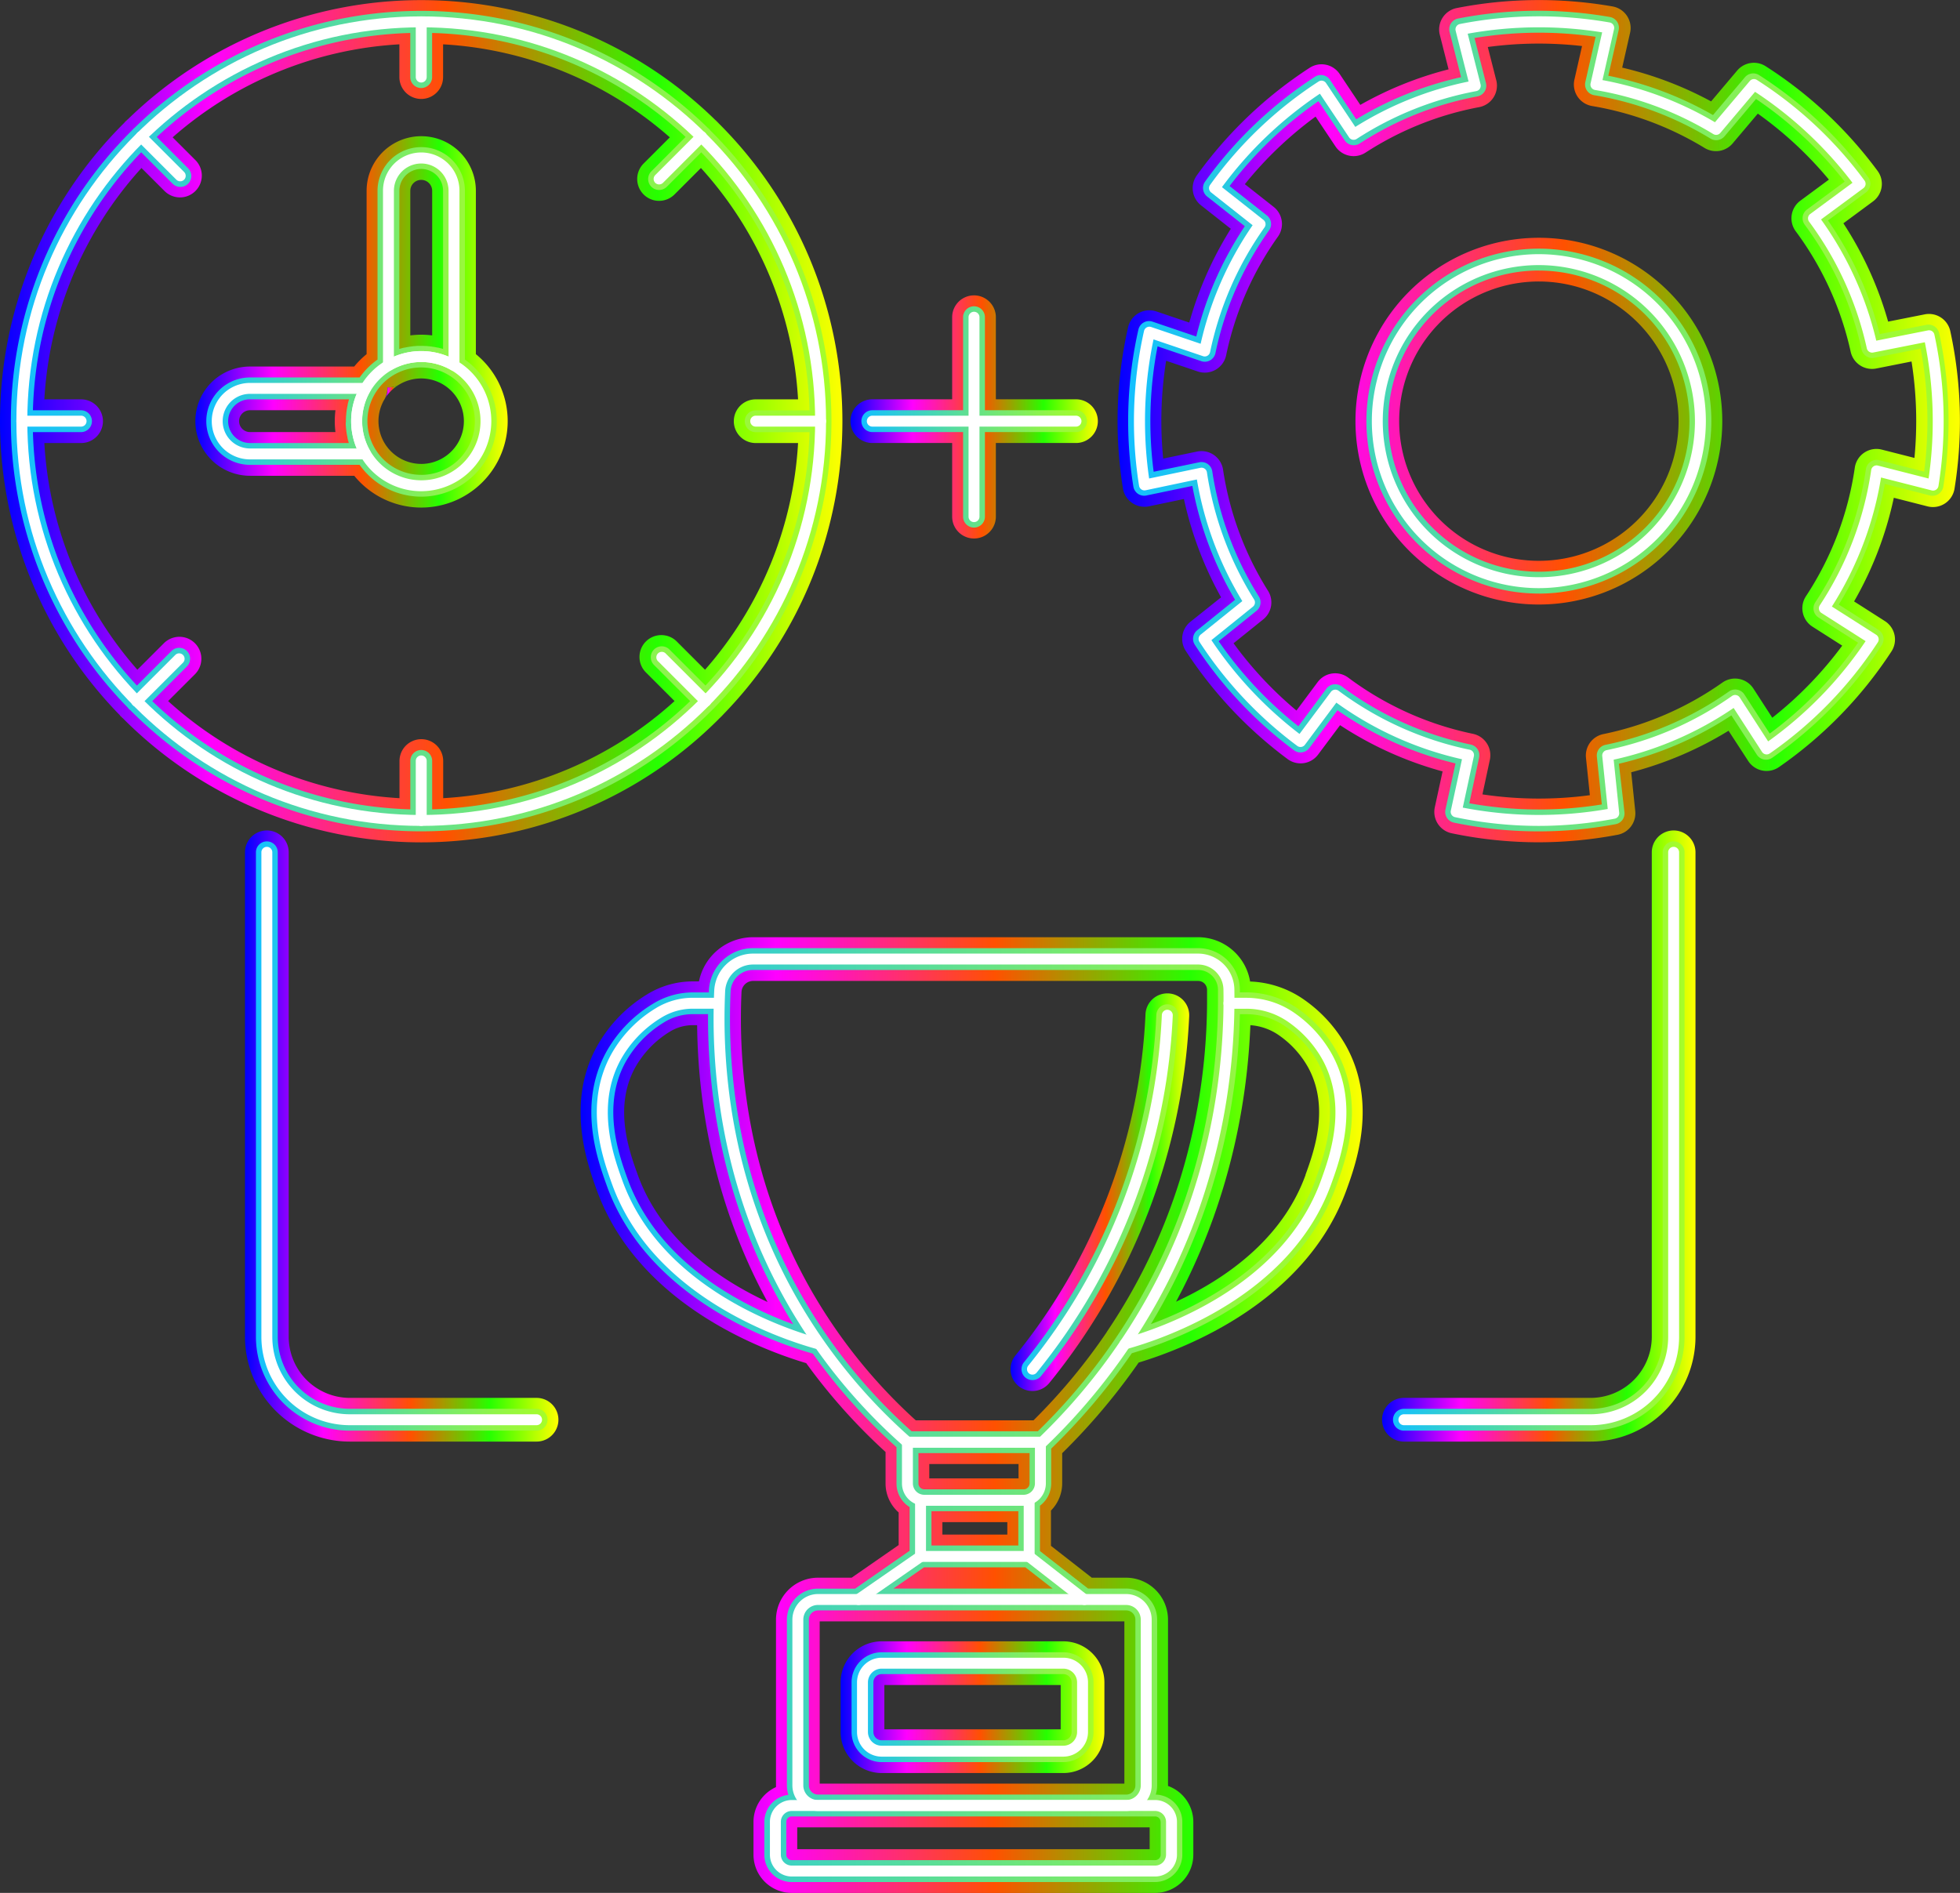 <svg xmlns="http://www.w3.org/2000/svg" xmlns:xlink="http://www.w3.org/1999/xlink" width="896.96" height="866.41" viewBox="0 0 896.96 866.41"><rect x="0" y="0" width="896.96" height="866.41" fill="#333333" stroke="none"/><defs><linearGradient id="a" x1="569.59" y1="764.35" x2="955.12" y2="764.35" gradientUnits="userSpaceOnUse"><stop offset="0" stop-color="blue"/><stop offset="0.25" stop-color="#f0f"/><stop offset="0.53" stop-color="#ff5100"/><stop offset="0.78" stop-color="#26ff00"/><stop offset="1" stop-color="#ff0"/></linearGradient><linearGradient id="b" x1="1081.02" y1="764.36" x2="1466.55" y2="764.36" xlink:href="#a"/><linearGradient id="c" x1="898.79" y1="899.53" x2="900.52" y2="899.53" xlink:href="#a"/><linearGradient id="d" x1="626.27" y1="627.07" x2="628.06" y2="627.07" xlink:href="#a"/><linearGradient id="e" x1="624.19" y1="899.52" x2="625.91" y2="899.52" xlink:href="#a"/><linearGradient id="f" x1="896.65" y1="627.07" x2="898.44" y2="627.07" xlink:href="#a"/><linearGradient id="g" x1="745.51" y1="750.95" x2="752.45" y2="750.95" xlink:href="#a"/><linearGradient id="h" x1="659" y1="718.93" x2="801.93" y2="718.93" xlink:href="#a"/><linearGradient id="i" x1="681.71" y1="1091.57" x2="825.14" y2="1091.57" xlink:href="#a"/><linearGradient id="j" x1="1202.07" y1="1091.57" x2="1345.5" y2="1091.57" xlink:href="#a"/><linearGradient id="k" x1="835.28" y1="1219.29" x2="1193.2" y2="1219.29" xlink:href="#a"/><linearGradient id="l" x1="954.29" y1="1353" x2="1075" y2="1353" xlink:href="#a"/><linearGradient id="m" x1="1032.07" y1="1117.29" x2="1113.79" y2="1117.29" xlink:href="#a"/><linearGradient id="n" x1="958.79" y1="762.43" x2="1072" y2="762.43" xlink:href="#a"/><linearGradient id="o" x1="895.49" y1="896.02" x2="896.69" y2="896.02" gradientUnits="userSpaceOnUse"><stop offset="0" stop-color="#13c0ff"/><stop offset="0.18" stop-color="#31cdd3"/><stop offset="0.58" stop-color="#70e678"/><stop offset="0.87" stop-color="#97f73f"/><stop offset="1" stop-color="#a6fd29"/></linearGradient><linearGradient id="p" x1="630.1" y1="630.64" x2="631.25" y2="630.64" xlink:href="#o"/><linearGradient id="q" x1="628.01" y1="896.04" x2="629.28" y2="896.04" xlink:href="#o"/><linearGradient id="r" x1="893.4" y1="630.64" x2="894.66" y2="630.64" xlink:href="#o"/><linearGradient id="s" x1="739.41" y1="754.57" x2="740.28" y2="754.57" xlink:href="#o"/><linearGradient id="t" x1="574.59" y1="764.35" x2="950.12" y2="764.35" xlink:href="#o"/><linearGradient id="u" x1="1086.02" y1="764.36" x2="1461.55" y2="764.36" xlink:href="#o"/><linearGradient id="v" x1="963.79" y1="762.43" x2="1067" y2="762.43" xlink:href="#o"/><linearGradient id="w" x1="664" y1="718.93" x2="796.93" y2="718.93" xlink:href="#o"/><linearGradient id="x" x1="686.71" y1="1091.57" x2="820.14" y2="1091.57" xlink:href="#o"/><linearGradient id="y" x1="1207.07" y1="1091.57" x2="1340.5" y2="1091.57" xlink:href="#o"/><linearGradient id="z" x1="840.21" y1="1219.29" x2="1188.27" y2="1219.29" xlink:href="#o"/><linearGradient id="aa" x1="959.29" y1="1353" x2="1070" y2="1353" xlink:href="#o"/><linearGradient id="ab" x1="1037.07" y1="1117.29" x2="1108.79" y2="1117.29" xlink:href="#o"/></defs><path d="M898.44,628l-1.79-1.76a192.46,192.46,0,0,0-268.59,0L626.27,628a192.47,192.47,0,0,0-2.08,270.7c.57.59,1.14,1.17,1.72,1.75h0a192.48,192.48,0,0,0,272.86,0h0c.58-.58,1.15-1.16,1.73-1.76A192.47,192.47,0,0,0,898.44,628Zm-6.18,250.17-12.83-12.83a10,10,0,1,0-14.14,14.14l13,13a172.12,172.12,0,0,1-105.88,44.45v-17a10,10,0,0,0-20,0v17a172.12,172.12,0,0,1-105.89-44.45l12.27-12.26A10,10,0,1,0,644.6,866l-12.15,12.14a171.93,171.93,0,0,1-42.57-103.76H606.7a10,10,0,0,0,0-20H589.88a172,172,0,0,1,44.45-105.89L645,659.14A10,10,0,0,0,659.14,645l-10.55-10.55a171.93,171.93,0,0,1,103.77-42.57v15a10,10,0,0,0,20,0v-15a171.93,171.93,0,0,1,103.76,42.57l-12,12a10,10,0,0,0,14.15,14.14l12.09-12.1a172.12,172.12,0,0,1,44.45,105.89h-19.4a10,10,0,0,0,0,20h19.4A172,172,0,0,1,892.26,878.12Z" transform="translate(-569.59 -571.59)" fill="url(#a)"/><path d="M1273.79,957.12a194,194,0,0,1-39.87-4.13,10,10,0,0,1-7.71-11.91l3.56-16.4a164.16,164.16,0,0,1-46.92-21.16L1172.78,917a10,10,0,0,1-14,2,193,193,0,0,1-46.57-49.53,10,10,0,0,1,2.11-13.25L1128.39,845a164.41,164.41,0,0,1-17-45l-16,3.34a10,10,0,0,1-11.91-8.2,194.39,194.39,0,0,1,2.36-73.74,10,10,0,0,1,13-7.24l15,5.08a163.61,163.61,0,0,1,19-42.93l-13.63-10.74a10,10,0,0,1-1.93-13.69,193,193,0,0,1,51.63-49.25,10,10,0,0,1,13.77,2.84l9.43,14.13a164,164,0,0,1,40.39-16.27l-4-15.78a10,10,0,0,1,7.75-12.28,195.64,195.64,0,0,1,71.32-.73,10,10,0,0,1,8,12.06l-3.61,15.94A164.4,164.4,0,0,1,1352.65,618l11.93-14.12a10,10,0,0,1,13-2,192.78,192.78,0,0,1,51.24,47.92,10,10,0,0,1-2.1,14l-13.54,10a163.65,163.65,0,0,1,20.48,45l16.73-3.32a10,10,0,0,1,11.72,7.68,194.37,194.37,0,0,1,1.93,72.12,10,10,0,0,1-12.34,8.09l-15.44-3.94a163.7,163.7,0,0,1-18.18,47.44l14.09,9a10,10,0,0,1,3,13.91,192.58,192.58,0,0,1-51.44,52.9,10,10,0,0,1-14.1-2.77l-9-13.84a164.34,164.34,0,0,1-44.54,19l1.84,17.76a10,10,0,0,1-8.09,10.86A195.32,195.32,0,0,1,1273.79,957.12ZM1248,935.2a175.6,175.6,0,0,0,49.16.36l-1.78-17.13a10,10,0,0,1,7.94-10.83A144.83,144.83,0,0,0,1357.84,884a10,10,0,0,1,14.15,2.74l8.66,13.37a172.72,172.72,0,0,0,32-33l-13.61-8.68a10,10,0,0,1-3-13.92,144.38,144.38,0,0,0,22.37-58.87,10,10,0,0,1,12.37-8.25l14.92,3.8c.54-5.58.81-11.23.81-16.87a174.71,174.71,0,0,0-2.14-27.27l-16.14,3.21a10,10,0,0,1-11.71-7.65,144.67,144.67,0,0,0-25.14-55.15,10,10,0,0,1,2.1-14l13.07-9.66a172.29,172.29,0,0,0-32.53-30.2l-11.51,13.63a10,10,0,0,1-12.84,2.09,144.9,144.9,0,0,0-51.49-19.2,10,10,0,0,1-8.09-12.07l3.49-15.38a174.84,174.84,0,0,0-43.13.43l3.88,15.23a10,10,0,0,1-7.84,12.3,144.48,144.48,0,0,0-52,20.82,10,10,0,0,1-13.75-2.85l-9.1-13.64a172.78,172.78,0,0,0-32.37,30.93l13.16,10.37a10,10,0,0,1,2,13.63,144.34,144.34,0,0,0-23.71,54.3,10,10,0,0,1-13,7.43l-14.47-4.9a173.73,173.73,0,0,0-2.19,27.59c0,5.74.28,11.5.85,17.19l15.46-3.22a10,10,0,0,1,11.93,8.28A144.64,144.64,0,0,0,1149.87,842a10,10,0,0,1-2.2,13.11l-13.57,10.92a173.25,173.25,0,0,0,28.79,30.79l9.72-13.05a10,10,0,0,1,14-2,144.66,144.66,0,0,0,57.06,25.71,10,10,0,0,1,7.72,11.91Zm25.84-86.91a83.93,83.93,0,1,1,83.92-83.93A84,84,0,0,1,1273.79,848.29Zm0-147.86a63.93,63.93,0,1,0,63.92,63.93A64,64,0,0,0,1273.79,700.43Z" transform="translate(-569.59 -571.59)" fill="url(#b)"/><path d="M900.52,898.65a9,9,0,0,1-.87,1,8.82,8.82,0,0,1-.86.76C899.37,899.83,899.94,899.25,900.52,898.65Z" transform="translate(-569.59 -571.59)" fill="url(#c)"/><path d="M628.06,626.19,626.27,628a9.48,9.48,0,0,1,.79-.89A9,9,0,0,1,628.06,626.19Z" transform="translate(-569.59 -571.59)" fill="url(#d)"/><path d="M625.91,900.4a9.92,9.92,0,0,1-.85-.75,9,9,0,0,1-.87-1C624.76,899.24,625.33,899.82,625.91,900.4Z" transform="translate(-569.59 -571.59)" fill="url(#e)"/><path d="M898.44,628l-1.79-1.76a9,9,0,0,1,1,.87A9.48,9.48,0,0,1,898.44,628Z" transform="translate(-569.59 -571.59)" fill="url(#f)"/><path d="M746.86,748.86a10,10,0,0,1-1.35,5.55,19.58,19.58,0,0,1,6.94-6.92A10,10,0,0,1,746.86,748.86Zm0,0a10,10,0,0,1-1.35,5.55,19.58,19.58,0,0,1,6.94-6.92A10,10,0,0,1,746.86,748.86Zm0,0a10,10,0,0,1-1.35,5.55,19.58,19.58,0,0,1,6.94-6.92A10,10,0,0,1,746.86,748.86Z" transform="translate(-569.59 -571.59)" fill="url(#g)"/><path d="M787.36,733.69V658.93a25,25,0,0,0-50,0v74.76a40,40,0,0,0-5.67,5.67H684a25,25,0,0,0,0,50h47.71a39.56,39.56,0,1,0,55.65-55.67Zm-64.25,35.67H684a5,5,0,0,1,0-10h39.11a39.22,39.22,0,0,0,0,10Zm34.25-110.43a5,5,0,0,1,10,0v66.18a39.22,39.22,0,0,0-10,0Zm5,125a19.64,19.64,0,0,1-16.87-9.66,19.57,19.57,0,0,1-1.09-17.69c.15-.34.3-.67.46-1s.41-.77.63-1.14l0,0a10,10,0,0,0,1.35-5.55,10,10,0,0,0,5.59-1.37,19.57,19.57,0,0,1,17.69-1.09c.34.15.67.3,1,.46s.77.41,1.14.63l0,0a19.57,19.57,0,0,1-9.94,36.42Z" transform="translate(-569.59 -571.59)" fill="url(#h)"/><path d="M815.14,1231.43h-85.5a48,48,0,0,1-47.93-47.93V961.71a10,10,0,0,1,20,0V1183.5a28,28,0,0,0,27.93,27.93h85.5a10,10,0,1,1,0,20Z" transform="translate(-569.59 -571.59)" fill="url(#i)"/><path d="M1297.57,1231.43h-85.5a10,10,0,0,1,0-20h85.5a28,28,0,0,0,27.93-27.93V961.71a10,10,0,0,1,20,0V1183.5A48,48,0,0,1,1297.57,1231.43Z" transform="translate(-569.59 -571.59)" fill="url(#j)"/><path d="M1185.86,1050.8a63.89,63.89,0,0,0-19.06-21.34,45.86,45.86,0,0,0-25.12-8.61,24.22,24.22,0,0,0-23.8-20.28H914.25a25.27,25.27,0,0,0-24.8,20.22h-2.61a39.92,39.92,0,0,0-21.21,6,64.6,64.6,0,0,0-23,24c-14.17,26.07-4.22,53.62,0,65.38,18.76,52,75,73.13,95.9,79.35a265.53,265.53,0,0,0,36.32,40.67v14.4a17.66,17.66,0,0,0,6,13.28v14.92l-21.52,14.94H943.93a19.24,19.24,0,0,0-19.22,19.22v75.86c0,.26,0,.51,0,.77a17.5,17.5,0,0,0-10.3,15.94v15a17.52,17.52,0,0,0,17.5,17.5h166.28a17.52,17.52,0,0,0,17.5-17.5v-15a17.53,17.53,0,0,0-11.58-16.47,1.93,1.93,0,0,0,0-.24v-75.86a19.24,19.24,0,0,0-19.21-19.22h-15.68l-18.68-14.59V1263a17.66,17.66,0,0,0,5.14-12.47v-13.79a291.2,291.2,0,0,0,35-41.48c21.52-6.5,76.62-27.78,95.14-79.12C1190.08,1104.42,1200,1076.86,1185.86,1050.8Zm-324.4,58.56c-3.9-10.78-11.15-30.86-1.27-49a45.08,45.08,0,0,1,16-16.59,20,20,0,0,1,10.6-2.94h1.83c.36,34.55,7.07,80.48,32.23,126.71C899.34,1157.54,872.35,1139.54,861.46,1109.36ZM1095.71,1418H934.43v-10h161.28Zm-11.57-104.29V1388H944.71v-74.29Zm-89.28-65.42v-6.58h40.85v6.58Zm35.71,20V1274h-29.71v-5.71Zm45.48-87,0,.06a269.63,269.63,0,0,1-33.51,40.36H988.68A243.66,243.66,0,0,1,939.59,1160c-28.11-50.48-32.19-100.92-30.66-134.34a5.32,5.32,0,0,1,5.32-5.08h203.63a4.1,4.1,0,0,1,4.1,4c0,2,0,4.1,0,6.25-.2,31.2-5.76,75.85-29.07,121.81A264,264,0,0,1,1076.05,1181.29Zm91-71.9c-10.86,30.09-37.73,48.07-59.25,58,1-1.91,2-3.83,3-5.77,22.66-44.67,29.7-88.13,31-120.78a25.91,25.91,0,0,1,13.34,4.8,44.12,44.12,0,0,1,13.17,14.66C1178.16,1078.52,1170.92,1098.6,1167,1109.39Z" transform="translate(-569.59 -571.59)" fill="url(#k)"/><path d="M1056.21,1383.14H973.07a18.8,18.8,0,0,1-18.78-18.78v-22.72a18.8,18.8,0,0,1,18.78-18.78h83.14a18.8,18.8,0,0,1,18.79,18.78v22.72A18.8,18.8,0,0,1,1056.21,1383.14Zm-81.92-20H1055v-20.28H974.29Z" transform="translate(-569.59 -571.59)" fill="url(#l)"/><path d="M1042.07,1208.29a10,10,0,0,1-7.76-16.31,266.57,266.57,0,0,0,59.49-156.15,10,10,0,1,1,20,.92,286.55,286.55,0,0,1-64,167.84A10,10,0,0,1,1042.07,1208.29Z" transform="translate(-569.59 -571.59)" fill="url(#m)"/><path d="M1072,764.36a10,10,0,0,1-10,10h-36.67v33.71a10,10,0,1,1-20,0V774.36H968.79a10,10,0,0,1,0-20h36.54V716.79a10,10,0,1,1,20,0v37.57H1062A10,10,0,0,1,1072,764.36Z" transform="translate(-569.59 -571.59)" fill="url(#n)"/><path d="M896.69,895.41a4.23,4.23,0,0,1-.58.7,3.8,3.8,0,0,1-.62.52Z" transform="translate(-569.59 -571.59)" fill="url(#o)"/><path d="M631.25,630.07l-1.15,1.13a4,4,0,0,1,.5-.6A3.59,3.59,0,0,1,631.25,630.07Z" transform="translate(-569.59 -571.59)" fill="url(#p)"/><path d="M629.28,896.68A4.64,4.64,0,0,1,628,895.4C628.43,895.83,628.85,896.26,629.28,896.68Z" transform="translate(-569.59 -571.59)" fill="url(#q)"/><path d="M894.66,631.26,893.4,630a4.52,4.52,0,0,1,.72.59A4.11,4.11,0,0,1,894.66,631.26Z" transform="translate(-569.59 -571.59)" fill="url(#r)"/><path d="M739.41,755.57c.26-.68.55-1.35.87-2C740,754.22,739.67,754.89,739.41,755.57Zm0,0c.26-.68.55-1.35.87-2C740,754.22,739.67,754.89,739.41,755.57Z" transform="translate(-569.59 -571.59)" fill="url(#s)"/><path d="M894.66,631.26,893.4,630a187.44,187.44,0,0,0-262.12,0s0,0,0,0l-1.15,1.13,0,0A187.45,187.45,0,0,0,628,895.4c.42.43.84.86,1.27,1.28l0,0a187.44,187.44,0,0,0,266.17-.05l0,0,1.2-1.22h0a187.44,187.44,0,0,0-2-264.14Zm-2.21,254.12-16.56-16.56a5,5,0,0,0-7.07,7.07l16.62,16.62a177.19,177.19,0,0,1-118.08,49.54V919.88a5,5,0,0,0-10,0v22.17a177.19,177.19,0,0,1-118.08-49.54l15.92-15.93a5,5,0,0,0-7.07-7.07l-15.87,15.87a177.12,177.12,0,0,1-47.6-116h22a5,5,0,0,0,0-10h-22a177.16,177.16,0,0,1,49.55-118.08l14.33,14.33a5,5,0,1,0,7.07-7.07l-14.27-14.27a177.08,177.08,0,0,1,116-47.61v20.2a5,5,0,0,0,10,0v-20.2a177.12,177.12,0,0,1,116,47.6L867.68,650a5,5,0,0,0,7.07,7.08l15.76-15.76a177.19,177.19,0,0,1,49.54,118.08H915.43a5,5,0,0,0,0,10h24.62A177.12,177.12,0,0,1,892.45,885.38Z" transform="translate(-569.59 -571.59)" fill="url(#t)"/><path d="M1273.79,952.12a188.27,188.27,0,0,1-38.84-4,5,5,0,0,1-3.86-6l4.58-21.1a159.35,159.35,0,0,1-54-24.34L1168.77,914a5,5,0,0,1-7,1,187.84,187.84,0,0,1-45.37-48.25,5,5,0,0,1,1-6.62l17.39-14a159.22,159.22,0,0,1-19.54-52.12l-21,4.37a5,5,0,0,1-6-4.11,189.41,189.41,0,0,1,2.31-71.82,5,5,0,0,1,6.48-3.63l20,6.8a159,159,0,0,1,22.22-50.49l-17.2-13.55a5,5,0,0,1-1-6.85,187.62,187.62,0,0,1,50.3-48,5,5,0,0,1,6.88,1.41l12,18.06a159,159,0,0,1,48-19.28l-5.27-20.71a5,5,0,0,1,3.88-6.14,190.47,190.47,0,0,1,69.48-.7,4.93,4.93,0,0,1,3.29,2.15,5,5,0,0,1,.72,3.88l-4.73,20.85a159.64,159.64,0,0,1,47.91,18l14.58-17.28a5,5,0,0,1,6.52-1,187.74,187.74,0,0,1,49.91,46.69,5,5,0,0,1-1,7l-17.39,12.84a159.22,159.22,0,0,1,23.69,52l21.32-4.23a5,5,0,0,1,5.86,3.84,189.66,189.66,0,0,1,1.88,70.25,5,5,0,0,1-6.18,4l-20.55-5.25a159,159,0,0,1-21.08,55.2l18.18,11.58a5,5,0,0,1,1.49,7,187.63,187.63,0,0,1-50.11,51.53,5,5,0,0,1-3.81.81,5,5,0,0,1-3.24-2.19l-11.66-18a159.56,159.56,0,0,1-51.47,22.13L1313,943.4a5,5,0,0,1-4,5.43A189.6,189.6,0,0,1,1273.79,952.12ZM1242,939.27a180.16,180.16,0,0,0,60.63.53l-2.27-21.88a5,5,0,0,1,4-5.42,149.71,149.71,0,0,0,56.44-24.4,5,5,0,0,1,7.08,1.37l11.59,17.89a177.54,177.54,0,0,0,40.42-41.59l-18.06-11.51a5,5,0,0,1-1.49-7,149.26,149.26,0,0,0,23.14-60.89,5,5,0,0,1,6.18-4.13l20.48,5.22a179.86,179.86,0,0,0-1.6-56.3l-21.17,4.2a5,5,0,0,1-5.85-3.82,149.63,149.63,0,0,0-26-57.05,5,5,0,0,1,1-7l17.27-12.76a177.93,177.93,0,0,0-40.58-37.83l-14.45,17.12a5,5,0,0,1-6.42,1,149.64,149.64,0,0,0-53.26-19.86,5,5,0,0,1-4-6l4.71-20.73a180.37,180.37,0,0,0-55.42.56l5.24,20.59a5,5,0,0,1-3.93,6.14,149.5,149.5,0,0,0-53.83,21.54,5,5,0,0,1-6.88-1.42l-12-17.93a177.91,177.91,0,0,0-40.68,38.83l17.07,13.45a5,5,0,0,1,1,6.82,149.48,149.48,0,0,0-24.53,56.17,5,5,0,0,1-6.5,3.72l-20-6.78a179.71,179.71,0,0,0-1.79,57.4l20.83-4.33a5,5,0,0,1,6,4.14,149.7,149.7,0,0,0,21.33,57.31,5,5,0,0,1-1.1,6.55L1127.3,865.1a178,178,0,0,0,36.48,38.9l12.84-17.22a5,5,0,0,1,7-1,149.76,149.76,0,0,0,59,26.6,5,5,0,0,1,3.86,5.95Zm31.84-96a78.93,78.93,0,1,1,78.92-78.93A79,79,0,0,1,1273.79,843.29Zm0-147.86a68.93,68.93,0,1,0,68.92,68.93A69,69,0,0,0,1273.79,695.43Z" transform="translate(-569.59 -571.59)" fill="url(#u)"/><path d="M1067,764.36a5,5,0,0,1-5,5h-41.67v38.71a5,5,0,0,1-10,0V769.36H968.79a5,5,0,0,1,0-10h41.54V716.79a5,5,0,0,1,10,0v42.57H1062A5,5,0,0,1,1067,764.36Z" transform="translate(-569.59 -571.59)" fill="url(#v)"/><path d="M782.36,736.18V658.93a20,20,0,0,0-40,0v77.24a34.39,34.39,0,0,0-8.18,8.19H684a20,20,0,0,0,0,40h50.17a34.56,34.56,0,1,0,48.19-48.18Zm-54.55,29.34c0,.38,0,.77.06,1.15s0,.48.06.72,0,.45.06.67.07.63.12,1,.08.58.13.87.11.7.18,1,.11.58.18.86a1.42,1.42,0,0,0,0,.22c.08.38.18.76.28,1.14s.19.72.3,1.07a.83.83,0,0,0,0,.15H684a10,10,0,0,1,0-20h45.27a.83.83,0,0,0,0,.15c-.11.35-.21.71-.3,1.07s-.2.76-.28,1.14a1.42,1.42,0,0,0,0,.22c-.07.28-.13.57-.18.86s-.08.39-.11.58,0,.3-.07.46-.1.58-.13.87-.09.63-.12.95,0,.45-.06.67,0,.48-.06.72,0,.77-.06,1.15,0,.77,0,1.16S727.8,765.14,727.81,765.52Zm24.55-106.59a10,10,0,0,1,20,0v72.34l-.15,0c-.35-.11-.71-.21-1.07-.3s-.76-.2-1.14-.28l-.22,0c-.28-.07-.57-.13-.86-.18l-.58-.11-.46-.07c-.29,0-.58-.1-.87-.13s-.63-.09-1-.12-.45,0-.67-.06l-.72-.06c-.38,0-.77,0-1.15-.06l-1.16,0-1.16,0c-.38,0-.77,0-1.15.06l-.72.06c-.22,0-.45,0-.67.06s-.63.07-.95.12-.58.08-.87.13l-.46.07-.58.11c-.29.05-.58.11-.86.18l-.22,0c-.38.08-.76.18-1.14.28s-.72.19-1.07.3l-.15,0Zm10,130a24.58,24.58,0,0,1-23-33.36c.26-.68.55-1.35.87-2s.58-1.13.9-1.67h0a24.59,24.59,0,0,1,30-10.48,22.23,22.23,0,0,1,2.23,1c.24.12.49.24.73.38l.71.41a24.57,24.57,0,0,1-12.46,45.74Z" transform="translate(-569.59 -571.59)" fill="url(#w)"/><path d="M815.14,1226.43h-85.5a43,43,0,0,1-42.93-42.93V961.71a5,5,0,0,1,10,0V1183.5a33,33,0,0,0,32.93,32.93h85.5a5,5,0,1,1,0,10Z" transform="translate(-569.59 -571.59)" fill="url(#x)"/><path d="M1297.57,1226.43h-85.5a5,5,0,0,1,0-10h85.5a33,33,0,0,0,32.93-32.93V961.71a5,5,0,0,1,10,0V1183.5A43,43,0,0,1,1297.57,1226.43Z" transform="translate(-569.59 -571.59)" fill="url(#y)"/><path d="M1181.46,1053.18a58.71,58.71,0,0,0-17.58-19.66,41,41,0,0,0-24.11-7.71H1137c0-.5,0-1,0-1.49a19.16,19.16,0,0,0-19.1-18.75H914.25A20.29,20.29,0,0,0,894,1025c0,.27,0,.55,0,.83h-7.07a34.94,34.94,0,0,0-18.56,5.23A59.86,59.86,0,0,0,847,1053.16c-13.09,24.09-4,49.22.34,61.3,18.48,51.19,75.41,71.36,94.23,76.71A261.19,261.19,0,0,0,979.86,1234v16.62a12.7,12.7,0,0,0,6,10.79v20l-24.94,17.33h-17a14.24,14.24,0,0,0-14.22,14.22v75.86a14,14,0,0,0,.67,4.31,12.51,12.51,0,0,0-11,12.4v15a12.52,12.52,0,0,0,12.5,12.5h166.28a12.51,12.51,0,0,0,12.5-12.5v-15A12.5,12.5,0,0,0,1098.5,1393a14,14,0,0,0,.64-4.22v-75.86a14.23,14.23,0,0,0-14.21-14.22h-17.41l-22-17.15v-20.78a12.7,12.7,0,0,0,5.14-10.21v-15.91a285.16,285.16,0,0,0,36.88-43.66c19.49-5.65,75.29-25.93,93.54-76.52C1185.49,1102.41,1194.56,1077.28,1181.46,1053.18Zm-324.71,57.88c-3.86-10.7-11.9-33-1-53.13a49.8,49.8,0,0,1,17.79-18.43,24.87,24.87,0,0,1,13.25-3.71h6.83c-.25,34.94,5.9,83.16,32.82,131.5q3,5.31,6.16,10.46C909.76,1169.39,870.77,1149.9,856.75,1111.06Zm244,294.44v15a2.5,2.5,0,0,1-2.5,2.5H931.93a2.5,2.5,0,0,1-2.5-2.5v-15a2.5,2.5,0,0,1,2.5-2.5h166.28A2.5,2.5,0,0,1,1100.71,1405.5Zm-15.78-96.79a4.22,4.22,0,0,1,4.21,4.22v75.86a4.22,4.22,0,0,1-4.21,4.21h-141a4.22,4.22,0,0,1-4.22-4.21v-75.86a4.22,4.22,0,0,1,4.22-4.22Zm-33.65-10H978.44l14-9.71h46.42Zm-58.71-45.42a2.71,2.71,0,0,1-2.71-2.72v-13.86h50.85v13.86a2.71,2.71,0,0,1-2.71,2.72Zm43,10V1279H995.86v-15.71Zm9-36.58H986.76a248.35,248.35,0,0,1-51.53-64.29c-28.69-51.5-32.85-102.93-31.29-137a10.3,10.3,0,0,1,10.31-9.85h203.63a9.12,9.12,0,0,1,9.1,8.91c0,2,0,4.15,0,6.33-.2,31.76-5.86,77.24-29.61,124.07A273.08,273.08,0,0,1,1044.54,1226.71Zm127.19-115.62c-14,38.63-52.6,58.12-75.53,66.56q5.4-8.93,10.12-18.24c23.41-46.16,29.86-91,30.62-123.6h2.83a31.12,31.12,0,0,1,18.27,5.82,49,49,0,0,1,14.64,16.33C1183.63,1078.11,1175.59,1100.38,1171.73,1111.09Z" transform="translate(-569.59 -571.59)" fill="url(#z)"/><path d="M1056.21,1378.14H973.07a13.79,13.79,0,0,1-13.78-13.78v-22.72a13.79,13.79,0,0,1,13.78-13.78h83.14a13.8,13.8,0,0,1,13.79,13.78v22.72A13.8,13.8,0,0,1,1056.21,1378.14Zm-83.14-40.28a3.78,3.78,0,0,0-3.78,3.78v22.72a3.78,3.78,0,0,0,3.78,3.78h83.14a3.79,3.79,0,0,0,3.79-3.78v-22.72a3.79,3.79,0,0,0-3.79-3.78Z" transform="translate(-569.59 -571.59)" fill="url(#aa)"/><path d="M1042.07,1203.29a5,5,0,0,1-3.88-8.16,271.55,271.55,0,0,0,60.6-159.07,5,5,0,1,1,10,.46A281.58,281.58,0,0,1,1046,1201.44,5,5,0,0,1,1042.07,1203.29Z" transform="translate(-569.59 -571.59)" fill="url(#ab)"/><path d="M762.36,949.62c-102.16,0-185.27-83.11-185.27-185.26S660.2,579.09,762.36,579.09,947.62,662.2,947.62,764.36,864.51,949.62,762.36,949.62Zm0-365.53c-99.4,0-180.27,80.87-180.27,180.27S663,944.62,762.36,944.62s180.26-80.86,180.26-180.26S861.76,584.09,762.36,584.09Z" transform="translate(-569.59 -571.59)" fill="#fff"/><path d="M1273.79,949.62a186.85,186.85,0,0,1-38.33-4,2.5,2.5,0,0,1-1.92-3l5.1-23.51a156.92,156.92,0,0,1-57.49-25.91l-14.39,19.29a2.49,2.49,0,0,1-3.49.52,185.53,185.53,0,0,1-44.76-47.61,2.5,2.5,0,0,1,.52-3.32l19.08-15.35a157.08,157.08,0,0,1-20.79-55.68L1093.85,796a2.5,2.5,0,0,1-1.93-.39,2.53,2.53,0,0,1-1.05-1.66,187.09,187.09,0,0,1,2.27-70.88,2.51,2.51,0,0,1,3.24-1.81l22.66,7.68a156.92,156.92,0,0,1,23.79-54.27l-19-15a2.5,2.5,0,0,1-.48-3.42A185.42,185.42,0,0,1,1173,608.91a2.5,2.5,0,0,1,3.44.71l13.38,20.06a156.72,156.72,0,0,1,51.84-20.77l-5.91-23.22a2.51,2.51,0,0,1,.31-2,2.45,2.45,0,0,1,1.63-1.11,187.61,187.61,0,0,1,68.55-.7,2.51,2.51,0,0,1,2,3l-5.3,23.37a157.4,157.4,0,0,1,51.47,19.29l15.94-18.87a2.49,2.49,0,0,1,3.26-.49,185.26,185.26,0,0,1,49.25,46.06,2.53,2.53,0,0,1,.46,1.86,2.49,2.49,0,0,1-1,1.64l-19.36,14.3a156.64,156.64,0,0,1,25.27,55.48l23.67-4.7a2.49,2.49,0,0,1,2.93,1.92,186.92,186.92,0,0,1,1.86,69.32,2.5,2.5,0,0,1-3.09,2l-23.18-5.91a156.58,156.58,0,0,1-22.5,59.06l20.26,12.92a2.48,2.48,0,0,1,1.1,1.58,2.45,2.45,0,0,1-.35,1.9,185.22,185.22,0,0,1-49.44,50.85,2.51,2.51,0,0,1-3.53-.69l-13-20.13a157.21,157.21,0,0,1-54.9,23.67l2.52,24.28a2.52,2.52,0,0,1-2,2.72A187.29,187.29,0,0,1,1273.79,949.62ZM1239,941.25a182.85,182.85,0,0,0,66.34.63l-2.51-24.22a2.51,2.51,0,0,1,2-2.71,152.4,152.4,0,0,0,57.38-24.8,2.51,2.51,0,0,1,3.54.68l13,20.11a180,180,0,0,0,44.61-45.89l-20.23-12.9a2.51,2.51,0,0,1-.75-3.48,152,152,0,0,0,23.53-61.91,2.49,2.49,0,0,1,3.09-2.06l23.18,5.91a182.07,182.07,0,0,0-1.72-62.36l-23.62,4.69a2.49,2.49,0,0,1-2.93-1.91,152.15,152.15,0,0,0-26.43-58,2.53,2.53,0,0,1-.46-1.86,2.49,2.49,0,0,1,1-1.64l19.33-14.27a180.41,180.41,0,0,0-44.59-41.64l-15.89,18.81a2.49,2.49,0,0,1-3.21.53,152,152,0,0,0-54.14-20.19,2.56,2.56,0,0,1-1.67-1.08,2.51,2.51,0,0,1-.36-1.94l5.3-23.35a182.69,182.69,0,0,0-61.54.62l5.9,23.2a2.5,2.5,0,0,1-2,3.08,151.91,151.91,0,0,0-54.73,21.89,2.51,2.51,0,0,1-3.44-.71l-13.36-20a180.06,180.06,0,0,0-44.82,42.77l19,15a2.5,2.5,0,0,1,.49,3.41,151.82,151.82,0,0,0-24.93,57.1,2.51,2.51,0,0,1-1.21,1.66,2.48,2.48,0,0,1-2,.2l-22.67-7.69a181.18,181.18,0,0,0-3.9,37.48,183,183,0,0,0,1.89,26.2l23.45-4.89a2.5,2.5,0,0,1,3,2.07A152.22,152.22,0,0,0,1143.52,846a2.51,2.51,0,0,1-.55,3.28l-19,15.31a180.45,180.45,0,0,0,40.32,42.94l14.37-19.26a2.49,2.49,0,0,1,3.49-.52,152,152,0,0,0,60,27,2.49,2.49,0,0,1,1.93,3Zm34.83-100.46a76.43,76.43,0,1,1,76.42-76.43A76.52,76.52,0,0,1,1273.79,840.79Zm0-147.86a71.43,71.43,0,1,0,71.42,71.43A71.51,71.51,0,0,0,1273.79,692.93Z" transform="translate(-569.59 -571.59)" fill="#fff"/><path d="M762.36,949.62a2.49,2.49,0,0,1-2.5-2.5V919.88a2.5,2.5,0,0,1,5,0v27.24A2.49,2.49,0,0,1,762.36,949.62Z" transform="translate(-569.59 -571.59)" fill="#fff"/><path d="M762.36,609.36a2.5,2.5,0,0,1-2.5-2.5V581.59a2.5,2.5,0,0,1,5,0v25.27A2.5,2.5,0,0,1,762.36,609.36Z" transform="translate(-569.59 -571.59)" fill="#fff"/><path d="M606.7,766.86H579.59a2.5,2.5,0,0,1,0-5H606.7a2.5,2.5,0,0,1,0,5Z" transform="translate(-569.59 -571.59)" fill="#fff"/><path d="M945.12,766.86H915.43a2.5,2.5,0,0,1,0-5h29.69a2.5,2.5,0,0,1,0,5Z" transform="translate(-569.59 -571.59)" fill="#fff"/><path d="M892.58,895.08a2.5,2.5,0,0,1-1.77-.74l-20.22-20.22a2.5,2.5,0,0,1,3.53-3.53l20.22,20.22a2.49,2.49,0,0,1,0,3.53A2.46,2.46,0,0,1,892.58,895.08Z" transform="translate(-569.59 -571.59)" fill="#fff"/><path d="M652.07,654.57a2.49,2.49,0,0,1-1.77-.73L632.37,635.9a2.5,2.5,0,0,1,3.53-3.54l17.94,17.94a2.5,2.5,0,0,1-1.77,4.27Z" transform="translate(-569.59 -571.59)" fill="#fff"/><path d="M632.13,895.08a2.49,2.49,0,0,1-1.77-.73,2.52,2.52,0,0,1,0-3.54l19.54-19.53a2.5,2.5,0,0,1,3.53,3.53L633.9,894.35A2.49,2.49,0,0,1,632.13,895.08Z" transform="translate(-569.59 -571.59)" fill="#fff"/><path d="M871.21,656a2.45,2.45,0,0,1-1.76-.73,2.5,2.5,0,0,1,0-3.54l19.36-19.37a2.5,2.5,0,0,1,3.54,3.54L873,655.27A2.49,2.49,0,0,1,871.21,656Z" transform="translate(-569.59 -571.59)" fill="#fff"/><path d="M762.36,796.43a32.07,32.07,0,1,1,32.07-32.07A32.17,32.17,0,0,1,762.36,796.43Zm0-59.14A27.07,27.07,0,1,0,776.09,741,27,27,0,0,0,762.36,737.29Z" transform="translate(-569.59 -571.59)" fill="#fff"/><path d="M736.88,781.86H684a17.5,17.5,0,0,1,0-35h52.88a2.5,2.5,0,0,1,2.15,3.77,27.07,27.07,0,0,0,0,27.46,2.5,2.5,0,0,1-2.15,3.77Zm-52.88-30a12.5,12.5,0,0,0,0,25h48.83a32,32,0,0,1,0-25Z" transform="translate(-569.59 -571.59)" fill="#fff"/><path d="M777.36,741.38a2.51,2.51,0,0,1-1.27-.35,27.07,27.07,0,0,0-27.46,0,2.5,2.5,0,0,1-3.77-2.15v-80a17.5,17.5,0,0,1,35,0v80a2.5,2.5,0,0,1-2.5,2.5Zm-15-9.09a32,32,0,0,1,12.5,2.54v-75.9a12.5,12.5,0,0,0-25,0v75.9A32,32,0,0,1,762.36,732.29Z" transform="translate(-569.59 -571.59)" fill="#fff"/><path d="M815.14,1223.93h-85.5a40.48,40.48,0,0,1-40.43-40.43V961.71a2.5,2.5,0,0,1,5,0V1183.5a35.47,35.47,0,0,0,35.43,35.43h85.5a2.5,2.5,0,1,1,0,5Z" transform="translate(-569.59 -571.59)" fill="#fff"/><path d="M1297.57,1223.93h-85.5a2.5,2.5,0,0,1,0-5h85.5A35.47,35.47,0,0,0,1333,1183.5V961.71a2.5,2.5,0,0,1,5,0V1183.5A40.48,40.48,0,0,1,1297.57,1223.93Z" transform="translate(-569.59 -571.59)" fill="#fff"/><path d="M1046.57,1234.21H984.86a2.53,2.53,0,0,1-1.66-.62,256.41,256.41,0,0,1-54.53-67.52c-29.54-53-33.83-106-32.23-141a17.8,17.8,0,0,1,17.81-17h203.63a16.66,16.66,0,0,1,16.6,16.29c.53,32.72-4.31,82.51-30.39,133.91a280.65,280.65,0,0,1-55.78,75.24A2.51,2.51,0,0,1,1046.57,1234.21Zm-60.76-5h59.75a275.56,275.56,0,0,0,54.07-73.2c25.62-50.49,30.37-99.41,29.85-131.57a11.63,11.63,0,0,0-11.6-11.37H914.25a12.8,12.8,0,0,0-12.81,12.24c-1.58,34.39,2.63,86.31,31.6,138.33A251.23,251.23,0,0,0,985.81,1229.21Z" transform="translate(-569.59 -571.59)" fill="#fff"/><path d="M1038,1260.79H992.57a10.23,10.23,0,0,1-10.21-10.22v-18.86a2.5,2.5,0,0,1,2.5-2.5h60.85a2.5,2.5,0,0,1,2.5,2.5v18.86A10.23,10.23,0,0,1,1038,1260.79Zm-50.64-26.58v16.36a5.22,5.22,0,0,0,5.21,5.22H1038a5.22,5.22,0,0,0,5.21-5.22v-16.36Z" transform="translate(-569.59 -571.59)" fill="#fff"/><path d="M1040.57,1286.5H990.86a2.5,2.5,0,0,1-2.5-2.5v-25.71a2.5,2.5,0,0,1,2.5-2.5h49.71a2.5,2.5,0,0,1,2.5,2.5V1284A2.5,2.5,0,0,1,1040.57,1286.5Zm-47.21-5h44.71v-20.71H993.36Z" transform="translate(-569.59 -571.59)" fill="#fff"/><path d="M962.47,1306.21a2.48,2.48,0,0,1-2.05-1.07,2.5,2.5,0,0,1,.62-3.48L989.43,1282a2.5,2.5,0,1,1,2.85,4.1l-28.39,19.72A2.48,2.48,0,0,1,962.47,1306.21Z" transform="translate(-569.59 -571.59)" fill="#fff"/><path d="M1065.8,1306.21a2.45,2.45,0,0,1-1.53-.53L1039,1286a2.5,2.5,0,0,1,3.08-3.94l25.23,19.71a2.5,2.5,0,0,1-1.54,4.47Z" transform="translate(-569.59 -571.59)" fill="#fff"/><path d="M1084.93,1400.5h-141a11.73,11.73,0,0,1-11.72-11.71v-75.86a11.74,11.74,0,0,1,11.72-11.72h141a11.73,11.73,0,0,1,11.71,11.72v75.86A11.72,11.72,0,0,1,1084.93,1400.5Zm-141-94.29a6.73,6.73,0,0,0-6.72,6.72v75.86a6.73,6.73,0,0,0,6.72,6.71h141a6.72,6.72,0,0,0,6.71-6.71v-75.86a6.73,6.73,0,0,0-6.71-6.72Z" transform="translate(-569.59 -571.59)" fill="#fff"/><path d="M1098.21,1430.5H931.93a10,10,0,0,1-10-10v-15a10,10,0,0,1,10-10h166.28a10,10,0,0,1,10,10v15A10,10,0,0,1,1098.21,1430.5Zm-166.28-30a5,5,0,0,0-5,5v15a5,5,0,0,0,5,5h166.28a5,5,0,0,0,5-5v-15a5,5,0,0,0-5-5Z" transform="translate(-569.59 -571.59)" fill="#fff"/><path d="M1056.21,1375.64H973.07a11.29,11.29,0,0,1-11.28-11.28v-22.72a11.29,11.29,0,0,1,11.28-11.28h83.14a11.29,11.29,0,0,1,11.29,11.28v22.72A11.29,11.29,0,0,1,1056.21,1375.64Zm-83.14-40.28a6.29,6.29,0,0,0-6.28,6.28v22.72a6.29,6.29,0,0,0,6.28,6.28h83.14a6.29,6.29,0,0,0,6.29-6.28v-22.72a6.29,6.29,0,0,0-6.29-6.28Z" transform="translate(-569.59 -571.59)" fill="#fff"/><path d="M1084.47,1189.19a2.5,2.5,0,0,1-.67-4.91c16.72-4.62,72.65-23.49,90.28-72.34,4-11,12.28-34,.8-55.18a51.56,51.56,0,0,0-15.38-17.15,33.52,33.52,0,0,0-19.73-6.3H1132a2.5,2.5,0,1,1,0-5h7.76a38.55,38.55,0,0,1,22.65,7.24,56.39,56.39,0,0,1,16.85,18.83c12.56,23.11,3.75,47.52-.49,59.25-18.45,51.11-76.34,70.68-93.64,75.47A2.63,2.63,0,0,1,1084.47,1189.19Z" transform="translate(-569.59 -571.59)" fill="#fff"/><path d="M944,1189.16a2.57,2.57,0,0,1-.67-.09c-17.3-4.78-75.2-24.35-93.64-75.46-4.24-11.74-13.05-36.15-.49-59.26a57.28,57.28,0,0,1,20.4-21.21,32.35,32.35,0,0,1,17.23-4.85h9.63a2.5,2.5,0,0,1,0,5h-9.63a27.4,27.4,0,0,0-14.58,4.09,52.3,52.3,0,0,0-18.66,19.36c-11.48,21.13-3.19,44.12.8,55.17,17.63,48.85,73.55,67.72,90.27,72.34a2.5,2.5,0,0,1-.66,4.91Z" transform="translate(-569.59 -571.59)" fill="#fff"/><path d="M1042.07,1200.79a2.51,2.51,0,0,1-1.94-4.08,274.11,274.11,0,0,0,61.16-160.54,2.5,2.5,0,0,1,5,.23A279.09,279.09,0,0,1,1044,1199.86,2.48,2.48,0,0,1,1042.07,1200.79Z" transform="translate(-569.59 -571.59)" fill="#fff"/><path d="M1015.33,810.57a2.5,2.5,0,0,1-2.5-2.5V716.79a2.5,2.5,0,0,1,5,0v91.28A2.49,2.49,0,0,1,1015.33,810.57Z" transform="translate(-569.59 -571.59)" fill="#fff"/><path d="M1062,766.86H968.79a2.5,2.5,0,0,1,0-5H1062a2.5,2.5,0,0,1,0,5Z" transform="translate(-569.59 -571.59)" fill="#fff"/></svg>